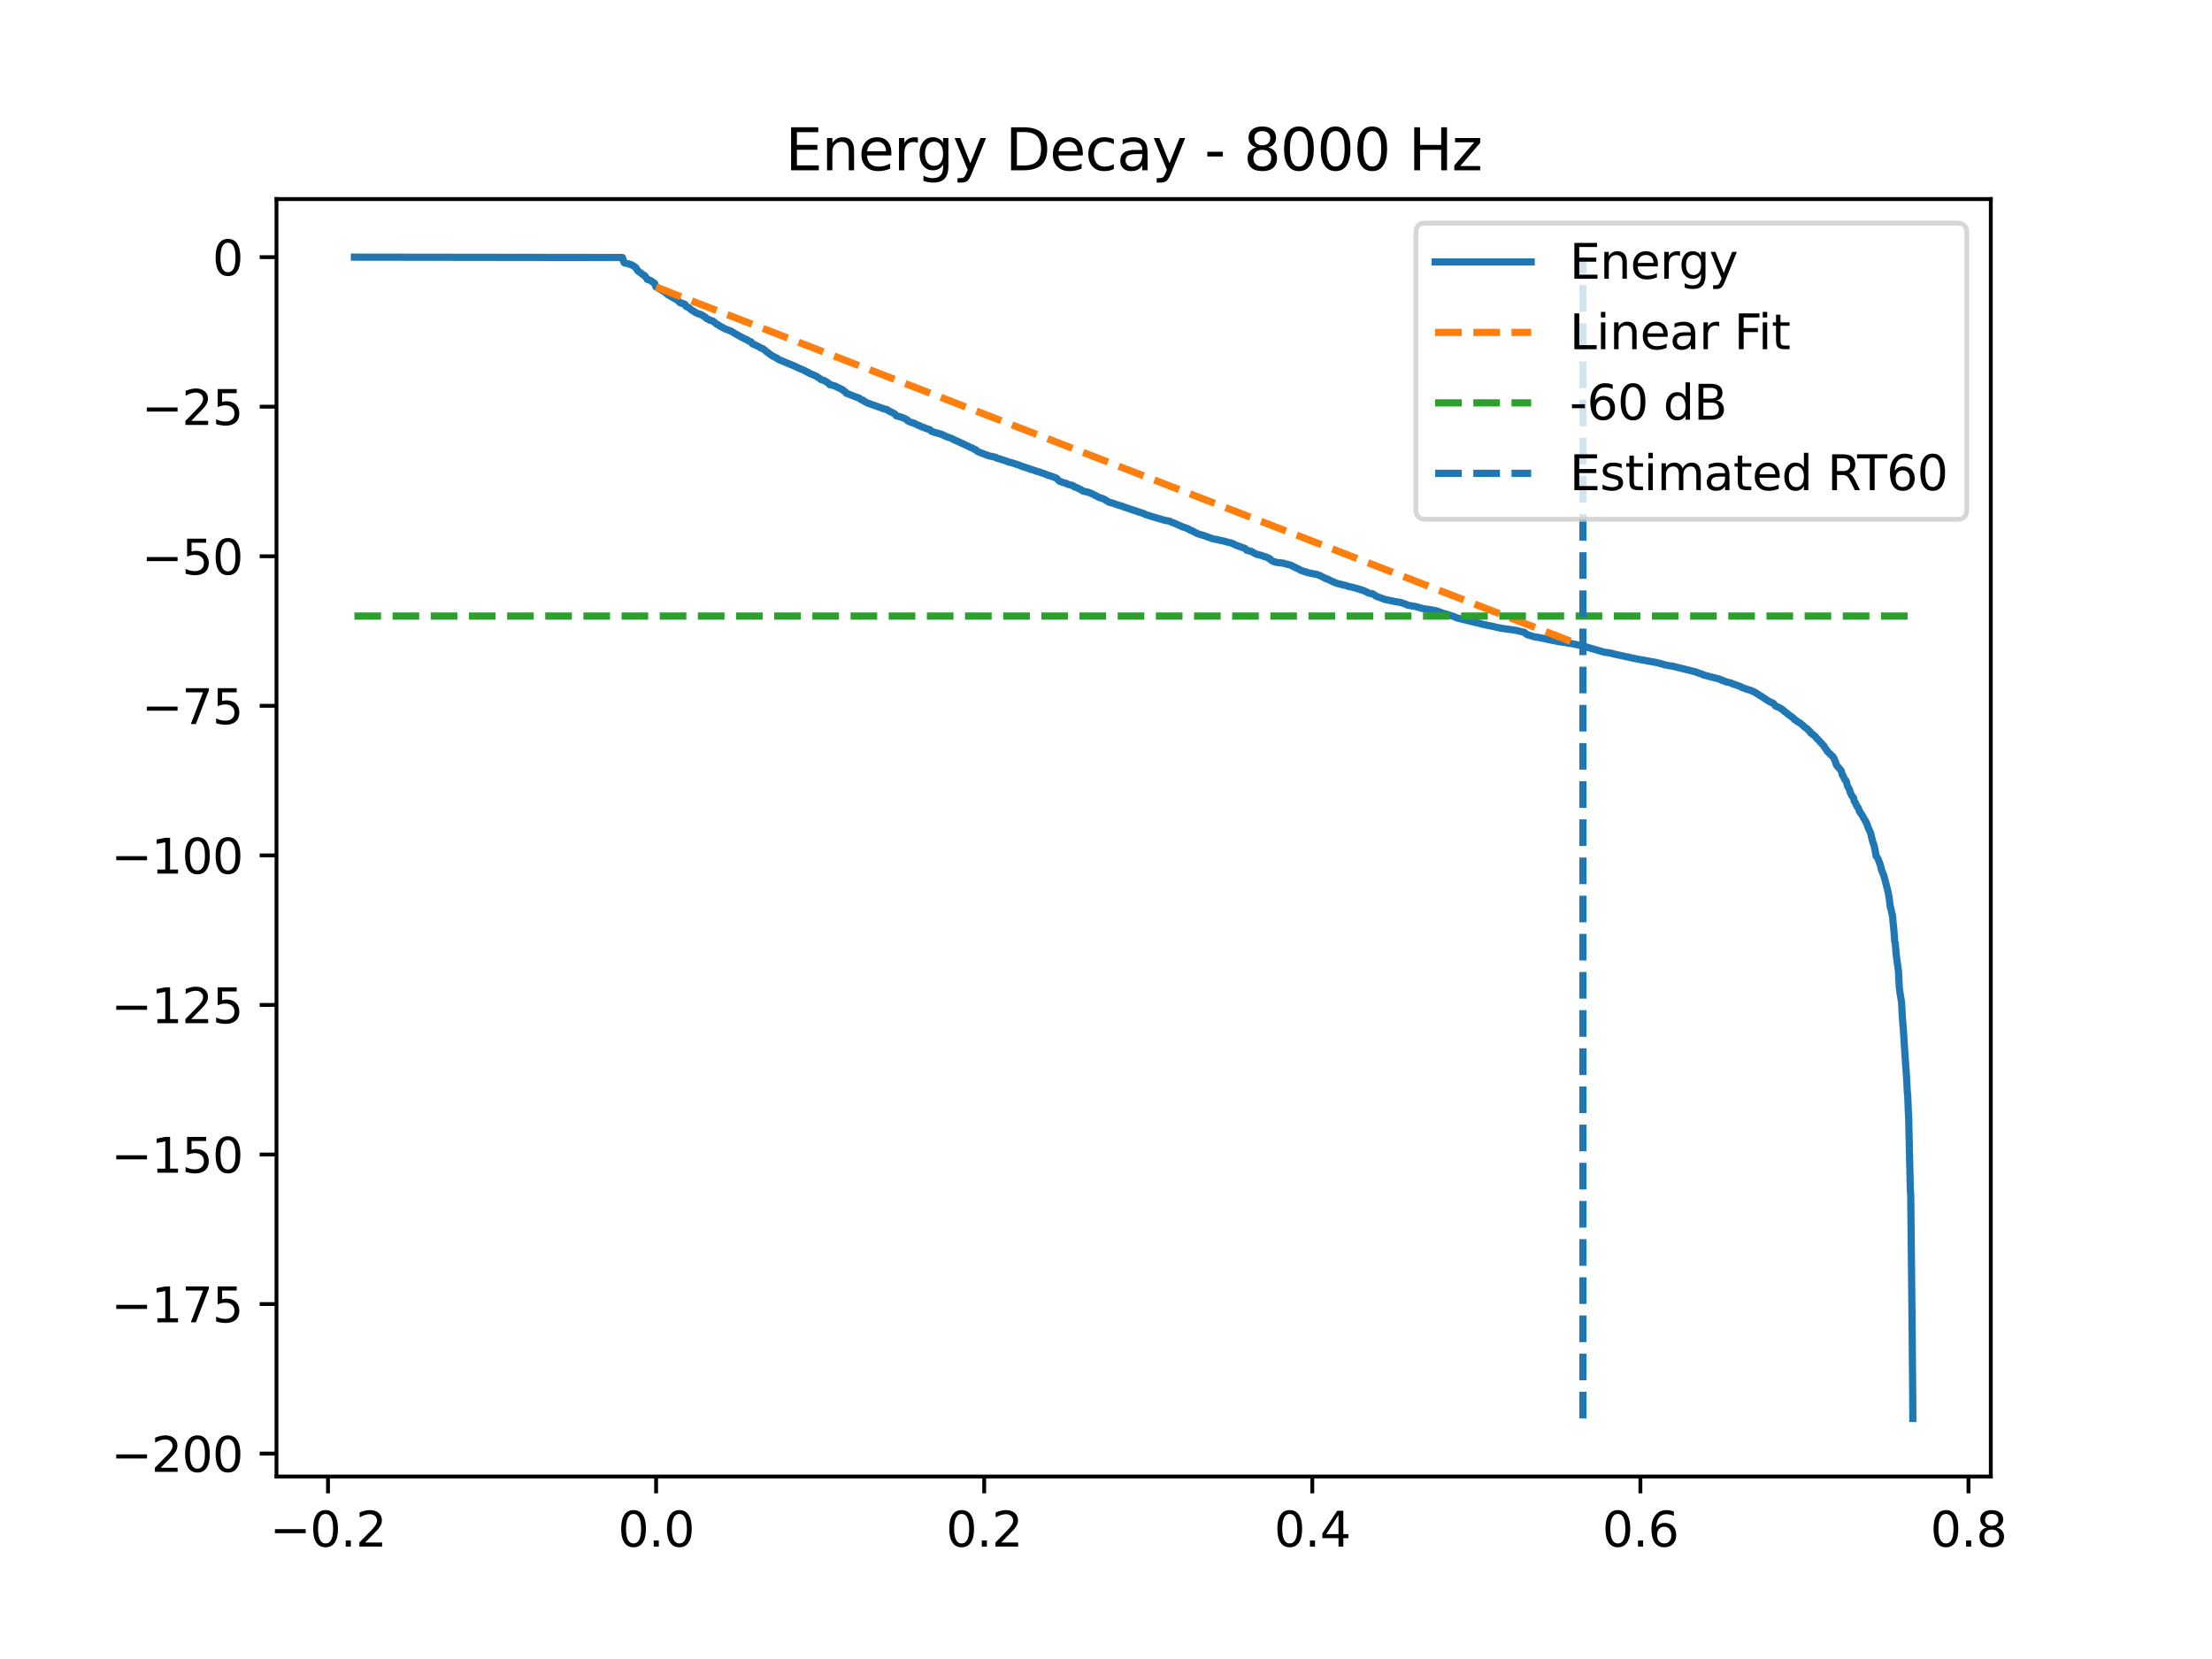 <?xml version="1.0" encoding="utf-8" standalone="no"?>
<!DOCTYPE svg PUBLIC "-//W3C//DTD SVG 1.1//EN"
  "http://www.w3.org/Graphics/SVG/1.1/DTD/svg11.dtd">
<svg xmlns:xlink="http://www.w3.org/1999/xlink" width="460.8pt" height="345.6pt" viewBox="0 0 460.8 345.6" xmlns="http://www.w3.org/2000/svg" version="1.1">
 <defs>
  <style type="text/css">*{stroke-linejoin: round; stroke-linecap: butt}</style>
 </defs>
 <g id="figure_1">
  <g id="patch_1">
   <path d="M 0 345.6 
L 460.8 345.6 
L 460.8 0 
L 0 0 
z
" style="fill: #ffffff"/>
  </g>
  <g id="axes_1">
   <g id="patch_2">
    <path d="M 57.6 307.584 
L 414.72 307.584 
L 414.72 41.472 
L 57.6 41.472 
z
" style="fill: #ffffff"/>
   </g>
   <g id="matplotlib.axis_1">
    <g id="xtick_1">
     <g id="line2d_1">
      <defs>
       <path id="ma498ba6e3e" d="M 0 0 
L 0 3.5 
" style="stroke: #000000; stroke-width: 0.8"/>
      </defs>
      <g>
       <use xlink:href="#ma498ba6e3e" x="68.329" y="307.584" style="stroke: #000000; stroke-width: 0.8"/>
      </g>
     </g>
     <g id="text_1">
      <!-- −0.2 -->
      <g transform="translate(56.188 322.182) scale(0.1 -0.1)">
       <defs>
        <path id="DejaVuSans-2212" d="M 678 2272 
L 4684 2272 
L 4684 1741 
L 678 1741 
L 678 2272 
z
" transform="scale(0.016)"/>
        <path id="DejaVuSans-30" d="M 2034 4250 
Q 1547 4250 1301 3770 
Q 1056 3291 1056 2328 
Q 1056 1369 1301 889 
Q 1547 409 2034 409 
Q 2525 409 2770 889 
Q 3016 1369 3016 2328 
Q 3016 3291 2770 3770 
Q 2525 4250 2034 4250 
z
M 2034 4750 
Q 2819 4750 3233 4129 
Q 3647 3509 3647 2328 
Q 3647 1150 3233 529 
Q 2819 -91 2034 -91 
Q 1250 -91 836 529 
Q 422 1150 422 2328 
Q 422 3509 836 4129 
Q 1250 4750 2034 4750 
z
" transform="scale(0.016)"/>
        <path id="DejaVuSans-2e" d="M 684 794 
L 1344 794 
L 1344 0 
L 684 0 
L 684 794 
z
" transform="scale(0.016)"/>
        <path id="DejaVuSans-32" d="M 1228 531 
L 3431 531 
L 3431 0 
L 469 0 
L 469 531 
Q 828 903 1448 1529 
Q 2069 2156 2228 2338 
Q 2531 2678 2651 2914 
Q 2772 3150 2772 3378 
Q 2772 3750 2511 3984 
Q 2250 4219 1831 4219 
Q 1534 4219 1204 4116 
Q 875 4013 500 3803 
L 500 4441 
Q 881 4594 1212 4672 
Q 1544 4750 1819 4750 
Q 2544 4750 2975 4387 
Q 3406 4025 3406 3419 
Q 3406 3131 3298 2873 
Q 3191 2616 2906 2266 
Q 2828 2175 2409 1742 
Q 1991 1309 1228 531 
z
" transform="scale(0.016)"/>
       </defs>
       <use xlink:href="#DejaVuSans-2212"/>
       <use xlink:href="#DejaVuSans-30" transform="translate(83.789 0)"/>
       <use xlink:href="#DejaVuSans-2e" transform="translate(147.412 0)"/>
       <use xlink:href="#DejaVuSans-32" transform="translate(179.199 0)"/>
      </g>
     </g>
    </g>
    <g id="xtick_2">
     <g id="line2d_2">
      <g>
       <use xlink:href="#ma498ba6e3e" x="136.678" y="307.584" style="stroke: #000000; stroke-width: 0.8"/>
      </g>
     </g>
     <g id="text_2">
      <!-- 0.0 -->
      <g transform="translate(128.726 322.182) scale(0.1 -0.1)">
       <use xlink:href="#DejaVuSans-30"/>
       <use xlink:href="#DejaVuSans-2e" transform="translate(63.623 0)"/>
       <use xlink:href="#DejaVuSans-30" transform="translate(95.41 0)"/>
      </g>
     </g>
    </g>
    <g id="xtick_3">
     <g id="line2d_3">
      <g>
       <use xlink:href="#ma498ba6e3e" x="205.026" y="307.584" style="stroke: #000000; stroke-width: 0.8"/>
      </g>
     </g>
     <g id="text_3">
      <!-- 0.2 -->
      <g transform="translate(197.074 322.182) scale(0.1 -0.1)">
       <use xlink:href="#DejaVuSans-30"/>
       <use xlink:href="#DejaVuSans-2e" transform="translate(63.623 0)"/>
       <use xlink:href="#DejaVuSans-32" transform="translate(95.41 0)"/>
      </g>
     </g>
    </g>
    <g id="xtick_4">
     <g id="line2d_4">
      <g>
       <use xlink:href="#ma498ba6e3e" x="273.374" y="307.584" style="stroke: #000000; stroke-width: 0.8"/>
      </g>
     </g>
     <g id="text_4">
      <!-- 0.4 -->
      <g transform="translate(265.423 322.182) scale(0.1 -0.1)">
       <defs>
        <path id="DejaVuSans-34" d="M 2419 4116 
L 825 1625 
L 2419 1625 
L 2419 4116 
z
M 2253 4666 
L 3047 4666 
L 3047 1625 
L 3713 1625 
L 3713 1100 
L 3047 1100 
L 3047 0 
L 2419 0 
L 2419 1100 
L 313 1100 
L 313 1709 
L 2253 4666 
z
" transform="scale(0.016)"/>
       </defs>
       <use xlink:href="#DejaVuSans-30"/>
       <use xlink:href="#DejaVuSans-2e" transform="translate(63.623 0)"/>
       <use xlink:href="#DejaVuSans-34" transform="translate(95.41 0)"/>
      </g>
     </g>
    </g>
    <g id="xtick_5">
     <g id="line2d_5">
      <g>
       <use xlink:href="#ma498ba6e3e" x="341.723" y="307.584" style="stroke: #000000; stroke-width: 0.8"/>
      </g>
     </g>
     <g id="text_5">
      <!-- 0.6 -->
      <g transform="translate(333.771 322.182) scale(0.1 -0.1)">
       <defs>
        <path id="DejaVuSans-36" d="M 2113 2584 
Q 1688 2584 1439 2293 
Q 1191 2003 1191 1497 
Q 1191 994 1439 701 
Q 1688 409 2113 409 
Q 2538 409 2786 701 
Q 3034 994 3034 1497 
Q 3034 2003 2786 2293 
Q 2538 2584 2113 2584 
z
M 3366 4563 
L 3366 3988 
Q 3128 4100 2886 4159 
Q 2644 4219 2406 4219 
Q 1781 4219 1451 3797 
Q 1122 3375 1075 2522 
Q 1259 2794 1537 2939 
Q 1816 3084 2150 3084 
Q 2853 3084 3261 2657 
Q 3669 2231 3669 1497 
Q 3669 778 3244 343 
Q 2819 -91 2113 -91 
Q 1303 -91 875 529 
Q 447 1150 447 2328 
Q 447 3434 972 4092 
Q 1497 4750 2381 4750 
Q 2619 4750 2861 4703 
Q 3103 4656 3366 4563 
z
" transform="scale(0.016)"/>
       </defs>
       <use xlink:href="#DejaVuSans-30"/>
       <use xlink:href="#DejaVuSans-2e" transform="translate(63.623 0)"/>
       <use xlink:href="#DejaVuSans-36" transform="translate(95.41 0)"/>
      </g>
     </g>
    </g>
    <g id="xtick_6">
     <g id="line2d_6">
      <g>
       <use xlink:href="#ma498ba6e3e" x="410.071" y="307.584" style="stroke: #000000; stroke-width: 0.8"/>
      </g>
     </g>
     <g id="text_6">
      <!-- 0.8 -->
      <g transform="translate(402.119 322.182) scale(0.1 -0.1)">
       <defs>
        <path id="DejaVuSans-38" d="M 2034 2216 
Q 1584 2216 1326 1975 
Q 1069 1734 1069 1313 
Q 1069 891 1326 650 
Q 1584 409 2034 409 
Q 2484 409 2743 651 
Q 3003 894 3003 1313 
Q 3003 1734 2745 1975 
Q 2488 2216 2034 2216 
z
M 1403 2484 
Q 997 2584 770 2862 
Q 544 3141 544 3541 
Q 544 4100 942 4425 
Q 1341 4750 2034 4750 
Q 2731 4750 3128 4425 
Q 3525 4100 3525 3541 
Q 3525 3141 3298 2862 
Q 3072 2584 2669 2484 
Q 3125 2378 3379 2068 
Q 3634 1759 3634 1313 
Q 3634 634 3220 271 
Q 2806 -91 2034 -91 
Q 1263 -91 848 271 
Q 434 634 434 1313 
Q 434 1759 690 2068 
Q 947 2378 1403 2484 
z
M 1172 3481 
Q 1172 3119 1398 2916 
Q 1625 2713 2034 2713 
Q 2441 2713 2670 2916 
Q 2900 3119 2900 3481 
Q 2900 3844 2670 4047 
Q 2441 4250 2034 4250 
Q 1625 4250 1398 4047 
Q 1172 3844 1172 3481 
z
" transform="scale(0.016)"/>
       </defs>
       <use xlink:href="#DejaVuSans-30"/>
       <use xlink:href="#DejaVuSans-2e" transform="translate(63.623 0)"/>
       <use xlink:href="#DejaVuSans-38" transform="translate(95.41 0)"/>
      </g>
     </g>
    </g>
   </g>
   <g id="matplotlib.axis_2">
    <g id="ytick_1">
     <g id="line2d_7">
      <defs>
       <path id="m9ab694fd3d" d="M 0 0 
L -3.5 0 
" style="stroke: #000000; stroke-width: 0.8"/>
      </defs>
      <g>
       <use xlink:href="#m9ab694fd3d" x="57.6" y="302.814" style="stroke: #000000; stroke-width: 0.8"/>
      </g>
     </g>
     <g id="text_7">
      <!-- −200 -->
      <g transform="translate(23.133 306.613) scale(0.1 -0.1)">
       <use xlink:href="#DejaVuSans-2212"/>
       <use xlink:href="#DejaVuSans-32" transform="translate(83.789 0)"/>
       <use xlink:href="#DejaVuSans-30" transform="translate(147.412 0)"/>
       <use xlink:href="#DejaVuSans-30" transform="translate(211.035 0)"/>
      </g>
     </g>
    </g>
    <g id="ytick_2">
     <g id="line2d_8">
      <g>
       <use xlink:href="#m9ab694fd3d" x="57.6" y="271.658" style="stroke: #000000; stroke-width: 0.8"/>
      </g>
     </g>
     <g id="text_8">
      <!-- −175 -->
      <g transform="translate(23.133 275.457) scale(0.1 -0.1)">
       <defs>
        <path id="DejaVuSans-31" d="M 794 531 
L 1825 531 
L 1825 4091 
L 703 3866 
L 703 4441 
L 1819 4666 
L 2450 4666 
L 2450 531 
L 3481 531 
L 3481 0 
L 794 0 
L 794 531 
z
" transform="scale(0.016)"/>
        <path id="DejaVuSans-37" d="M 525 4666 
L 3525 4666 
L 3525 4397 
L 1831 0 
L 1172 0 
L 2766 4134 
L 525 4134 
L 525 4666 
z
" transform="scale(0.016)"/>
        <path id="DejaVuSans-35" d="M 691 4666 
L 3169 4666 
L 3169 4134 
L 1269 4134 
L 1269 2991 
Q 1406 3038 1543 3061 
Q 1681 3084 1819 3084 
Q 2600 3084 3056 2656 
Q 3513 2228 3513 1497 
Q 3513 744 3044 326 
Q 2575 -91 1722 -91 
Q 1428 -91 1123 -41 
Q 819 9 494 109 
L 494 744 
Q 775 591 1075 516 
Q 1375 441 1709 441 
Q 2250 441 2565 725 
Q 2881 1009 2881 1497 
Q 2881 1984 2565 2268 
Q 2250 2553 1709 2553 
Q 1456 2553 1204 2497 
Q 953 2441 691 2322 
L 691 4666 
z
" transform="scale(0.016)"/>
       </defs>
       <use xlink:href="#DejaVuSans-2212"/>
       <use xlink:href="#DejaVuSans-31" transform="translate(83.789 0)"/>
       <use xlink:href="#DejaVuSans-37" transform="translate(147.412 0)"/>
       <use xlink:href="#DejaVuSans-35" transform="translate(211.035 0)"/>
      </g>
     </g>
    </g>
    <g id="ytick_3">
     <g id="line2d_9">
      <g>
       <use xlink:href="#m9ab694fd3d" x="57.6" y="240.502" style="stroke: #000000; stroke-width: 0.8"/>
      </g>
     </g>
     <g id="text_9">
      <!-- −150 -->
      <g transform="translate(23.133 244.301) scale(0.1 -0.1)">
       <use xlink:href="#DejaVuSans-2212"/>
       <use xlink:href="#DejaVuSans-31" transform="translate(83.789 0)"/>
       <use xlink:href="#DejaVuSans-35" transform="translate(147.412 0)"/>
       <use xlink:href="#DejaVuSans-30" transform="translate(211.035 0)"/>
      </g>
     </g>
    </g>
    <g id="ytick_4">
     <g id="line2d_10">
      <g>
       <use xlink:href="#m9ab694fd3d" x="57.6" y="209.346" style="stroke: #000000; stroke-width: 0.8"/>
      </g>
     </g>
     <g id="text_10">
      <!-- −125 -->
      <g transform="translate(23.133 213.146) scale(0.1 -0.1)">
       <use xlink:href="#DejaVuSans-2212"/>
       <use xlink:href="#DejaVuSans-31" transform="translate(83.789 0)"/>
       <use xlink:href="#DejaVuSans-32" transform="translate(147.412 0)"/>
       <use xlink:href="#DejaVuSans-35" transform="translate(211.035 0)"/>
      </g>
     </g>
    </g>
    <g id="ytick_5">
     <g id="line2d_11">
      <g>
       <use xlink:href="#m9ab694fd3d" x="57.6" y="178.191" style="stroke: #000000; stroke-width: 0.8"/>
      </g>
     </g>
     <g id="text_11">
      <!-- −100 -->
      <g transform="translate(23.133 181.99) scale(0.1 -0.1)">
       <use xlink:href="#DejaVuSans-2212"/>
       <use xlink:href="#DejaVuSans-31" transform="translate(83.789 0)"/>
       <use xlink:href="#DejaVuSans-30" transform="translate(147.412 0)"/>
       <use xlink:href="#DejaVuSans-30" transform="translate(211.035 0)"/>
      </g>
     </g>
    </g>
    <g id="ytick_6">
     <g id="line2d_12">
      <g>
       <use xlink:href="#m9ab694fd3d" x="57.6" y="147.035" style="stroke: #000000; stroke-width: 0.8"/>
      </g>
     </g>
     <g id="text_12">
      <!-- −75 -->
      <g transform="translate(29.495 150.834) scale(0.1 -0.1)">
       <use xlink:href="#DejaVuSans-2212"/>
       <use xlink:href="#DejaVuSans-37" transform="translate(83.789 0)"/>
       <use xlink:href="#DejaVuSans-35" transform="translate(147.412 0)"/>
      </g>
     </g>
    </g>
    <g id="ytick_7">
     <g id="line2d_13">
      <g>
       <use xlink:href="#m9ab694fd3d" x="57.6" y="115.879" style="stroke: #000000; stroke-width: 0.8"/>
      </g>
     </g>
     <g id="text_13">
      <!-- −50 -->
      <g transform="translate(29.495 119.679) scale(0.1 -0.1)">
       <use xlink:href="#DejaVuSans-2212"/>
       <use xlink:href="#DejaVuSans-35" transform="translate(83.789 0)"/>
       <use xlink:href="#DejaVuSans-30" transform="translate(147.412 0)"/>
      </g>
     </g>
    </g>
    <g id="ytick_8">
     <g id="line2d_14">
      <g>
       <use xlink:href="#m9ab694fd3d" x="57.6" y="84.724" style="stroke: #000000; stroke-width: 0.8"/>
      </g>
     </g>
     <g id="text_14">
      <!-- −25 -->
      <g transform="translate(29.495 88.523) scale(0.1 -0.1)">
       <use xlink:href="#DejaVuSans-2212"/>
       <use xlink:href="#DejaVuSans-32" transform="translate(83.789 0)"/>
       <use xlink:href="#DejaVuSans-35" transform="translate(147.412 0)"/>
      </g>
     </g>
    </g>
    <g id="ytick_9">
     <g id="line2d_15">
      <g>
       <use xlink:href="#m9ab694fd3d" x="57.6" y="53.568" style="stroke: #000000; stroke-width: 0.8"/>
      </g>
     </g>
     <g id="text_15">
      <!-- 0 -->
      <g transform="translate(44.237 57.367) scale(0.1 -0.1)">
       <use xlink:href="#DejaVuSans-30"/>
      </g>
     </g>
    </g>
   </g>
   <g id="line2d_16">
    <path d="M 73.833 53.568 
L 129.665 53.64 
L 129.914 54.472 
L 129.942 54.58 
L 130.092 54.774 
L 130.775 54.918 
L 131.281 55.08 
L 131.623 55.19 
L 132.249 55.596 
L 132.434 55.728 
L 132.605 56.032 
L 132.698 56.149 
L 132.883 56.442 
L 133.922 57.193 
L 134.072 57.306 
L 134.293 57.417 
L 134.399 57.575 
L 134.563 57.789 
L 134.663 57.893 
L 134.855 58.212 
L 135.247 58.324 
L 135.56 58.455 
L 135.724 58.594 
L 136.379 59.034 
L 136.407 59.116 
L 136.642 59.772 
L 137.133 59.997 
L 137.297 60.122 
L 137.56 60.279 
L 137.689 60.342 
L 137.881 60.453 
L 138.094 60.618 
L 138.329 60.715 
L 138.486 60.81 
L 138.735 61.081 
L 139.056 61.281 
L 139.234 61.486 
L 139.426 61.555 
L 141.184 62.588 
L 141.334 62.741 
L 141.462 62.85 
L 141.74 63.104 
L 142.338 63.258 
L 142.687 63.39 
L 142.836 63.732 
L 143.149 63.948 
L 143.399 64.031 
L 143.527 64.133 
L 143.662 64.243 
L 143.84 64.368 
L 144.075 64.589 
L 144.666 64.929 
L 144.822 65.063 
L 145.456 65.362 
L 145.947 65.495 
L 146.253 65.63 
L 146.382 65.746 
L 146.887 66.015 
L 147.022 66.228 
L 147.286 66.412 
L 147.613 66.529 
L 147.756 66.607 
L 147.877 66.722 
L 148.489 66.869 
L 149.301 67.525 
L 149.628 67.687 
L 150.013 67.982 
L 150.397 68.132 
L 150.625 68.294 
L 150.86 68.413 
L 151.123 68.545 
L 152.369 69.01 
L 152.718 69.25 
L 153.188 69.52 
L 153.337 69.603 
L 154.348 70.172 
L 154.804 70.404 
L 155.26 70.647 
L 155.673 70.796 
L 155.822 70.936 
L 156 71.052 
L 156.456 71.216 
L 156.748 71.612 
L 156.997 71.739 
L 157.203 71.806 
L 157.809 72.091 
L 158.022 72.196 
L 158.521 72.509 
L 158.905 72.627 
L 159.24 72.864 
L 159.332 72.974 
L 159.539 73.134 
L 159.738 73.319 
L 159.952 73.429 
L 160.528 73.898 
L 160.692 74.01 
L 161.091 74.221 
L 161.262 74.328 
L 161.425 74.414 
L 161.853 74.596 
L 161.945 74.704 
L 162.08 74.837 
L 164.807 75.976 
L 164.95 76.029 
L 165.277 76.154 
L 165.953 76.484 
L 166.217 76.596 
L 166.416 76.72 
L 166.986 76.926 
L 167.263 77.043 
L 168.31 77.58 
L 168.509 77.709 
L 170.126 78.399 
L 170.503 78.697 
L 170.752 78.807 
L 170.923 78.987 
L 171.108 79.099 
L 171.77 79.299 
L 172.525 79.796 
L 172.696 79.897 
L 172.852 80.143 
L 173.408 80.257 
L 173.814 80.37 
L 174.013 80.448 
L 175.601 81.229 
L 175.75 81.418 
L 176.006 81.576 
L 176.149 81.701 
L 176.298 81.912 
L 178.448 82.748 
L 178.612 82.794 
L 179.011 82.957 
L 179.388 83.256 
L 179.808 83.369 
L 179.972 83.548 
L 180.2 83.662 
L 180.527 83.859 
L 180.776 83.989 
L 180.919 84.02 
L 184.215 85.198 
L 184.806 85.323 
L 185.006 85.51 
L 186.415 86.225 
L 186.743 86.649 
L 187.455 86.798 
L 187.697 86.9 
L 188.06 87.013 
L 188.943 87.415 
L 189.099 87.667 
L 189.747 87.971 
L 189.982 88.042 
L 190.416 88.15 
L 190.701 88.323 
L 191.783 88.801 
L 192.018 88.918 
L 192.225 88.98 
L 192.602 89.122 
L 192.837 89.221 
L 193.713 89.512 
L 193.926 89.75 
L 194.062 89.867 
L 194.638 90.048 
L 194.838 90.106 
L 196.069 90.456 
L 196.404 90.586 
L 196.625 90.711 
L 196.767 90.762 
L 196.967 90.878 
L 198.291 91.358 
L 198.561 91.495 
L 198.675 91.606 
L 198.81 91.656 
L 199.131 91.768 
L 201.694 92.956 
L 202.029 93.13 
L 202.242 93.236 
L 202.555 93.342 
L 202.975 93.6 
L 203.296 93.706 
L 203.467 93.921 
L 203.645 94.024 
L 203.83 94.134 
L 205.524 94.779 
L 205.724 94.845 
L 205.98 94.957 
L 207.397 95.251 
L 207.617 95.44 
L 208.123 95.551 
L 209.803 96.117 
L 210.017 96.231 
L 210.159 96.262 
L 210.75 96.388 
L 212.309 96.904 
L 212.466 96.986 
L 212.744 97.092 
L 212.95 97.162 
L 213.27 97.273 
L 213.997 97.504 
L 214.431 97.647 
L 214.595 97.741 
L 215.1 97.861 
L 215.947 98.184 
L 216.232 98.22 
L 216.866 98.451 
L 217.912 98.814 
L 218.062 98.928 
L 218.347 98.999 
L 218.76 99.107 
L 218.945 99.197 
L 220.02 99.573 
L 220.205 99.72 
L 220.518 100.085 
L 220.718 100.238 
L 221.123 100.393 
L 221.415 100.507 
L 221.956 100.637 
L 222.134 100.689 
L 222.419 100.874 
L 222.562 100.922 
L 223.459 101.132 
L 223.701 101.383 
L 224.092 101.499 
L 224.327 101.584 
L 225.409 102.134 
L 225.63 102.323 
L 226.549 102.494 
L 227.033 102.685 
L 227.403 102.808 
L 228.983 103.64 
L 229.539 103.798 
L 229.724 103.876 
L 229.994 103.986 
L 231.062 104.624 
L 231.433 104.729 
L 231.611 104.757 
L 232.173 104.941 
L 232.33 105.014 
L 232.999 105.228 
L 233.512 105.388 
L 233.739 105.442 
L 234.003 105.555 
L 234.238 105.649 
L 234.943 105.872 
L 236.139 106.295 
L 236.516 106.407 
L 236.701 106.442 
L 236.929 106.552 
L 237.1 106.621 
L 237.983 106.883 
L 238.46 107.067 
L 238.631 107.2 
L 239.214 107.353 
L 239.435 107.436 
L 239.955 107.609 
L 241.158 107.949 
L 242.724 108.417 
L 242.909 108.441 
L 243.6 108.551 
L 243.977 108.76 
L 244.44 108.915 
L 244.753 109.047 
L 246.234 109.706 
L 246.455 109.789 
L 246.825 109.896 
L 247.231 110.06 
L 247.63 110.197 
L 247.907 110.446 
L 248.384 110.581 
L 248.655 110.749 
L 249.531 111.188 
L 249.88 111.303 
L 250.328 111.44 
L 250.748 111.555 
L 252.635 112.228 
L 253.418 112.386 
L 255.155 112.768 
L 255.532 112.896 
L 256.024 113.001 
L 256.714 113.196 
L 256.964 113.33 
L 257.291 113.472 
L 257.505 113.621 
L 257.725 113.664 
L 259.37 114.254 
L 259.591 114.501 
L 259.676 114.609 
L 259.883 114.668 
L 260.523 114.804 
L 261.193 115.158 
L 261.435 115.303 
L 261.719 115.437 
L 261.947 115.515 
L 262.602 115.66 
L 262.794 115.708 
L 263.015 115.812 
L 263.222 115.878 
L 263.969 116.114 
L 264.14 116.22 
L 264.297 116.327 
L 264.468 116.356 
L 264.61 116.457 
L 264.795 116.708 
L 265.03 116.84 
L 265.315 116.961 
L 265.877 117.152 
L 267.493 117.341 
L 267.657 117.431 
L 268.561 117.649 
L 268.96 117.761 
L 269.117 117.858 
L 270.192 118.395 
L 270.469 118.501 
L 270.704 118.624 
L 270.875 118.779 
L 271.851 119.104 
L 272.078 119.131 
L 272.228 119.25 
L 273.559 119.533 
L 274.328 119.649 
L 274.535 119.764 
L 274.941 119.874 
L 276.236 120.557 
L 276.692 120.667 
L 276.955 120.844 
L 278.379 121.49 
L 278.771 121.599 
L 279.162 121.671 
L 279.533 121.789 
L 279.753 121.824 
L 280.522 122.024 
L 280.985 122.202 
L 281.654 122.316 
L 282.537 122.553 
L 282.722 122.614 
L 283.171 122.728 
L 283.377 122.818 
L 283.555 122.851 
L 283.733 122.965 
L 283.954 122.993 
L 284.296 123.137 
L 284.481 123.224 
L 284.744 123.337 
L 285.001 123.511 
L 285.421 123.622 
L 285.898 123.68 
L 286.14 123.825 
L 286.474 124.035 
L 286.581 124.146 
L 286.78 124.241 
L 288.632 124.91 
L 288.831 124.957 
L 289.45 125.068 
L 290.262 125.229 
L 290.511 125.307 
L 291.7 125.485 
L 292.127 125.621 
L 292.982 125.905 
L 293.131 126.03 
L 293.701 126.155 
L 293.986 126.194 
L 294.932 126.365 
L 295.637 126.561 
L 296.022 126.67 
L 296.349 126.774 
L 297.104 126.883 
L 297.332 126.904 
L 298.578 127.114 
L 298.806 127.16 
L 299.525 127.325 
L 299.703 127.428 
L 300.657 127.768 
L 301.226 127.92 
L 301.639 128.041 
L 302.13 128.204 
L 302.8 128.409 
L 303.255 128.612 
L 303.433 128.704 
L 307.05 129.592 
L 307.335 129.66 
L 308.538 129.954 
L 308.766 130.034 
L 311.051 130.505 
L 311.777 130.681 
L 312.504 130.824 
L 312.667 130.869 
L 315.957 131.331 
L 316.156 131.406 
L 316.654 131.516 
L 317.06 131.617 
L 317.551 131.729 
L 318.007 132.109 
L 318.221 132.243 
L 318.662 132.357 
L 319.68 132.672 
L 320.556 132.789 
L 321.147 132.92 
L 323.325 133.391 
L 323.546 133.427 
L 324.764 133.67 
L 324.956 133.715 
L 325.881 133.829 
L 327.804 134.151 
L 328.751 134.363 
L 329.05 134.391 
L 329.562 134.498 
L 329.769 134.576 
L 334.14 135.848 
L 335.208 136.001 
L 335.849 136.135 
L 336.312 136.27 
L 340.847 137.252 
L 345.161 138.035 
L 345.368 138.098 
L 345.795 138.205 
L 345.98 138.246 
L 346.336 138.365 
L 346.592 138.407 
L 346.884 138.521 
L 347.247 138.575 
L 347.781 138.684 
L 348.479 138.766 
L 348.814 138.876 
L 349.077 138.936 
L 350.28 139.233 
L 353.377 139.998 
L 353.527 140.1 
L 354.581 140.448 
L 354.73 140.55 
L 354.894 140.618 
L 358.105 141.432 
L 358.254 141.502 
L 358.532 141.605 
L 358.681 141.735 
L 359.194 141.845 
L 359.379 141.983 
L 359.899 142.114 
L 360.091 142.154 
L 360.582 142.265 
L 360.867 142.425 
L 361.515 142.657 
L 361.878 142.768 
L 362.206 142.9 
L 362.405 142.957 
L 362.718 143.113 
L 362.903 143.218 
L 364.028 143.628 
L 364.213 143.672 
L 364.762 143.84 
L 364.897 143.921 
L 365.189 144.022 
L 365.338 144.105 
L 365.573 144.225 
L 367.346 145.331 
L 367.474 145.436 
L 368.599 146.15 
L 368.806 146.257 
L 369.169 146.375 
L 369.318 146.479 
L 369.461 146.567 
L 369.674 146.816 
L 369.824 147.046 
L 370.037 147.16 
L 370.571 147.355 
L 371.034 147.629 
L 371.347 147.854 
L 371.475 147.947 
L 371.76 148.231 
L 372.301 148.6 
L 372.472 148.791 
L 372.7 148.936 
L 373.177 149.298 
L 373.44 149.439 
L 373.839 149.906 
L 374.103 150.019 
L 374.444 150.313 
L 375.021 150.651 
L 375.519 151.063 
L 375.683 151.185 
L 375.897 151.417 
L 376.602 151.925 
L 376.815 152.238 
L 377.05 152.366 
L 377.228 152.708 
L 377.442 152.84 
L 377.791 153.14 
L 377.933 153.222 
L 378.068 153.326 
L 378.424 153.762 
L 378.538 153.918 
L 378.716 154.044 
L 379.991 155.445 
L 380.133 155.719 
L 380.738 156.589 
L 380.873 156.69 
L 380.98 156.804 
L 381.13 156.953 
L 381.258 157.064 
L 381.336 157.188 
L 381.507 157.349 
L 381.806 157.582 
L 381.97 157.858 
L 382.055 157.974 
L 382.454 158.965 
L 382.489 159.147 
L 382.618 159.446 
L 383.529 160.51 
L 383.65 160.862 
L 383.792 161.438 
L 383.899 161.53 
L 384.212 162.19 
L 384.248 162.318 
L 384.369 162.441 
L 384.519 162.584 
L 384.668 162.916 
L 384.832 163.647 
L 384.939 163.869 
L 385.095 164.13 
L 385.202 164.304 
L 385.444 165.075 
L 385.814 165.834 
L 386.12 166.189 
L 386.263 166.863 
L 386.455 167.136 
L 386.882 168.063 
L 387.018 168.171 
L 387.089 168.265 
L 387.438 169.192 
L 387.594 169.303 
L 388.093 170.135 
L 388.157 170.252 
L 388.285 170.537 
L 388.392 170.641 
L 388.541 170.943 
L 388.655 171.065 
L 388.826 171.541 
L 388.94 171.654 
L 389.132 172.332 
L 389.182 172.435 
L 389.609 173.367 
L 389.666 173.466 
L 390.015 174.94 
L 390.243 175.728 
L 390.385 176.06 
L 390.421 176.151 
L 390.834 178.34 
L 391.14 178.724 
L 391.282 179.066 
L 391.595 179.875 
L 391.745 180.359 
L 391.781 180.448 
L 391.93 181.14 
L 392.272 182.001 
L 392.379 182.203 
L 392.813 183.802 
L 393.347 185.93 
L 393.489 186.787 
L 393.532 186.874 
L 393.781 188.992 
L 393.909 189.224 
L 394.08 190.158 
L 394.109 190.219 
L 394.251 190.844 
L 394.358 192.091 
L 394.5 193.465 
L 394.507 193.475 
L 394.7 196.064 
L 394.821 196.536 
L 395.013 198.906 
L 395.098 199.436 
L 395.255 200.696 
L 395.483 202.269 
L 395.639 205.302 
L 395.654 205.688 
L 395.81 206.821 
L 396.138 208.892 
L 396.28 211.712 
L 396.522 214.783 
L 396.942 221.233 
L 397.142 223.982 
L 397.149 223.989 
L 397.341 227.701 
L 397.369 227.799 
L 397.405 228.084 
L 397.576 232.436 
L 397.612 232.82 
L 397.839 242.882 
L 397.968 248.164 
L 398.039 248.798 
L 398.345 277.911 
L 398.473 293.238 
L 398.48 295.488 
L 398.48 295.488 
" clip-path="url(#p3647d7dae9)" style="fill: none; stroke: #1f77b4; stroke-width: 1.5; stroke-linecap: square"/>
   </g>
   <g id="line2d_17">
    <path d="M 136.678 59.8 
L 329.754 134.573 
" clip-path="url(#p3647d7dae9)" style="fill: none; stroke-dasharray: 5.55,2.4; stroke-dashoffset: 0; stroke: #ff7f0e; stroke-width: 1.5"/>
   </g>
   <g id="line2d_18">
    <path d="M 73.833 128.342 
L 398.487 128.342 
L 398.487 128.342 
" clip-path="url(#p3647d7dae9)" style="fill: none; stroke-dasharray: 5.55,2.4; stroke-dashoffset: 0; stroke: #2ca02c; stroke-width: 1.5"/>
   </g>
   <g id="LineCollection_1">
    <path d="M 329.754 295.488 
L 329.754 53.568 
" clip-path="url(#p3647d7dae9)" style="fill: none; stroke-dasharray: 5.55,2.4; stroke-dashoffset: 0; stroke: #1f77b4; stroke-width: 1.5"/>
   </g>
   <g id="patch_3">
    <path d="M 57.6 307.584 
L 57.6 41.472 
" style="fill: none; stroke: #000000; stroke-width: 0.8; stroke-linejoin: miter; stroke-linecap: square"/>
   </g>
   <g id="patch_4">
    <path d="M 414.72 307.584 
L 414.72 41.472 
" style="fill: none; stroke: #000000; stroke-width: 0.8; stroke-linejoin: miter; stroke-linecap: square"/>
   </g>
   <g id="patch_5">
    <path d="M 57.6 307.584 
L 414.72 307.584 
" style="fill: none; stroke: #000000; stroke-width: 0.8; stroke-linejoin: miter; stroke-linecap: square"/>
   </g>
   <g id="patch_6">
    <path d="M 57.6 41.472 
L 414.72 41.472 
" style="fill: none; stroke: #000000; stroke-width: 0.8; stroke-linejoin: miter; stroke-linecap: square"/>
   </g>
   <g id="text_16">
    <!-- Energy Decay - 8000 Hz -->
    <g transform="translate(163.59 35.472) scale(0.12 -0.12)">
     <defs>
      <path id="DejaVuSans-45" d="M 628 4666 
L 3578 4666 
L 3578 4134 
L 1259 4134 
L 1259 2753 
L 3481 2753 
L 3481 2222 
L 1259 2222 
L 1259 531 
L 3634 531 
L 3634 0 
L 628 0 
L 628 4666 
z
" transform="scale(0.016)"/>
      <path id="DejaVuSans-6e" d="M 3513 2113 
L 3513 0 
L 2938 0 
L 2938 2094 
Q 2938 2591 2744 2837 
Q 2550 3084 2163 3084 
Q 1697 3084 1428 2787 
Q 1159 2491 1159 1978 
L 1159 0 
L 581 0 
L 581 3500 
L 1159 3500 
L 1159 2956 
Q 1366 3272 1645 3428 
Q 1925 3584 2291 3584 
Q 2894 3584 3203 3211 
Q 3513 2838 3513 2113 
z
" transform="scale(0.016)"/>
      <path id="DejaVuSans-65" d="M 3597 1894 
L 3597 1613 
L 953 1613 
Q 991 1019 1311 708 
Q 1631 397 2203 397 
Q 2534 397 2845 478 
Q 3156 559 3463 722 
L 3463 178 
Q 3153 47 2828 -22 
Q 2503 -91 2169 -91 
Q 1331 -91 842 396 
Q 353 884 353 1716 
Q 353 2575 817 3079 
Q 1281 3584 2069 3584 
Q 2775 3584 3186 3129 
Q 3597 2675 3597 1894 
z
M 3022 2063 
Q 3016 2534 2758 2815 
Q 2500 3097 2075 3097 
Q 1594 3097 1305 2825 
Q 1016 2553 972 2059 
L 3022 2063 
z
" transform="scale(0.016)"/>
      <path id="DejaVuSans-72" d="M 2631 2963 
Q 2534 3019 2420 3045 
Q 2306 3072 2169 3072 
Q 1681 3072 1420 2755 
Q 1159 2438 1159 1844 
L 1159 0 
L 581 0 
L 581 3500 
L 1159 3500 
L 1159 2956 
Q 1341 3275 1631 3429 
Q 1922 3584 2338 3584 
Q 2397 3584 2469 3576 
Q 2541 3569 2628 3553 
L 2631 2963 
z
" transform="scale(0.016)"/>
      <path id="DejaVuSans-67" d="M 2906 1791 
Q 2906 2416 2648 2759 
Q 2391 3103 1925 3103 
Q 1463 3103 1205 2759 
Q 947 2416 947 1791 
Q 947 1169 1205 825 
Q 1463 481 1925 481 
Q 2391 481 2648 825 
Q 2906 1169 2906 1791 
z
M 3481 434 
Q 3481 -459 3084 -895 
Q 2688 -1331 1869 -1331 
Q 1566 -1331 1297 -1286 
Q 1028 -1241 775 -1147 
L 775 -588 
Q 1028 -725 1275 -790 
Q 1522 -856 1778 -856 
Q 2344 -856 2625 -561 
Q 2906 -266 2906 331 
L 2906 616 
Q 2728 306 2450 153 
Q 2172 0 1784 0 
Q 1141 0 747 490 
Q 353 981 353 1791 
Q 353 2603 747 3093 
Q 1141 3584 1784 3584 
Q 2172 3584 2450 3431 
Q 2728 3278 2906 2969 
L 2906 3500 
L 3481 3500 
L 3481 434 
z
" transform="scale(0.016)"/>
      <path id="DejaVuSans-79" d="M 2059 -325 
Q 1816 -950 1584 -1140 
Q 1353 -1331 966 -1331 
L 506 -1331 
L 506 -850 
L 844 -850 
Q 1081 -850 1212 -737 
Q 1344 -625 1503 -206 
L 1606 56 
L 191 3500 
L 800 3500 
L 1894 763 
L 2988 3500 
L 3597 3500 
L 2059 -325 
z
" transform="scale(0.016)"/>
      <path id="DejaVuSans-20" transform="scale(0.016)"/>
      <path id="DejaVuSans-44" d="M 1259 4147 
L 1259 519 
L 2022 519 
Q 2988 519 3436 956 
Q 3884 1394 3884 2338 
Q 3884 3275 3436 3711 
Q 2988 4147 2022 4147 
L 1259 4147 
z
M 628 4666 
L 1925 4666 
Q 3281 4666 3915 4102 
Q 4550 3538 4550 2338 
Q 4550 1131 3912 565 
Q 3275 0 1925 0 
L 628 0 
L 628 4666 
z
" transform="scale(0.016)"/>
      <path id="DejaVuSans-63" d="M 3122 3366 
L 3122 2828 
Q 2878 2963 2633 3030 
Q 2388 3097 2138 3097 
Q 1578 3097 1268 2742 
Q 959 2388 959 1747 
Q 959 1106 1268 751 
Q 1578 397 2138 397 
Q 2388 397 2633 464 
Q 2878 531 3122 666 
L 3122 134 
Q 2881 22 2623 -34 
Q 2366 -91 2075 -91 
Q 1284 -91 818 406 
Q 353 903 353 1747 
Q 353 2603 823 3093 
Q 1294 3584 2113 3584 
Q 2378 3584 2631 3529 
Q 2884 3475 3122 3366 
z
" transform="scale(0.016)"/>
      <path id="DejaVuSans-61" d="M 2194 1759 
Q 1497 1759 1228 1600 
Q 959 1441 959 1056 
Q 959 750 1161 570 
Q 1363 391 1709 391 
Q 2188 391 2477 730 
Q 2766 1069 2766 1631 
L 2766 1759 
L 2194 1759 
z
M 3341 1997 
L 3341 0 
L 2766 0 
L 2766 531 
Q 2569 213 2275 61 
Q 1981 -91 1556 -91 
Q 1019 -91 701 211 
Q 384 513 384 1019 
Q 384 1609 779 1909 
Q 1175 2209 1959 2209 
L 2766 2209 
L 2766 2266 
Q 2766 2663 2505 2880 
Q 2244 3097 1772 3097 
Q 1472 3097 1187 3025 
Q 903 2953 641 2809 
L 641 3341 
Q 956 3463 1253 3523 
Q 1550 3584 1831 3584 
Q 2591 3584 2966 3190 
Q 3341 2797 3341 1997 
z
" transform="scale(0.016)"/>
      <path id="DejaVuSans-2d" d="M 313 2009 
L 1997 2009 
L 1997 1497 
L 313 1497 
L 313 2009 
z
" transform="scale(0.016)"/>
      <path id="DejaVuSans-48" d="M 628 4666 
L 1259 4666 
L 1259 2753 
L 3553 2753 
L 3553 4666 
L 4184 4666 
L 4184 0 
L 3553 0 
L 3553 2222 
L 1259 2222 
L 1259 0 
L 628 0 
L 628 4666 
z
" transform="scale(0.016)"/>
      <path id="DejaVuSans-7a" d="M 353 3500 
L 3084 3500 
L 3084 2975 
L 922 459 
L 3084 459 
L 3084 0 
L 275 0 
L 275 525 
L 2438 3041 
L 353 3041 
L 353 3500 
z
" transform="scale(0.016)"/>
     </defs>
     <use xlink:href="#DejaVuSans-45"/>
     <use xlink:href="#DejaVuSans-6e" transform="translate(63.184 0)"/>
     <use xlink:href="#DejaVuSans-65" transform="translate(126.562 0)"/>
     <use xlink:href="#DejaVuSans-72" transform="translate(188.086 0)"/>
     <use xlink:href="#DejaVuSans-67" transform="translate(227.449 0)"/>
     <use xlink:href="#DejaVuSans-79" transform="translate(290.926 0)"/>
     <use xlink:href="#DejaVuSans-20" transform="translate(350.105 0)"/>
     <use xlink:href="#DejaVuSans-44" transform="translate(381.893 0)"/>
     <use xlink:href="#DejaVuSans-65" transform="translate(458.895 0)"/>
     <use xlink:href="#DejaVuSans-63" transform="translate(520.418 0)"/>
     <use xlink:href="#DejaVuSans-61" transform="translate(575.398 0)"/>
     <use xlink:href="#DejaVuSans-79" transform="translate(636.678 0)"/>
     <use xlink:href="#DejaVuSans-20" transform="translate(695.857 0)"/>
     <use xlink:href="#DejaVuSans-2d" transform="translate(727.645 0)"/>
     <use xlink:href="#DejaVuSans-20" transform="translate(763.729 0)"/>
     <use xlink:href="#DejaVuSans-38" transform="translate(795.516 0)"/>
     <use xlink:href="#DejaVuSans-30" transform="translate(859.139 0)"/>
     <use xlink:href="#DejaVuSans-30" transform="translate(922.762 0)"/>
     <use xlink:href="#DejaVuSans-30" transform="translate(986.385 0)"/>
     <use xlink:href="#DejaVuSans-20" transform="translate(1050.008 0)"/>
     <use xlink:href="#DejaVuSans-48" transform="translate(1081.795 0)"/>
     <use xlink:href="#DejaVuSans-7a" transform="translate(1156.99 0)"/>
    </g>
   </g>
   <g id="legend_1">
    <g id="patch_7">
     <path d="M 296.968 108.184 
L 407.72 108.184 
Q 409.72 108.184 409.72 106.184 
L 409.72 48.472 
Q 409.72 46.472 407.72 46.472 
L 296.968 46.472 
Q 294.968 46.472 294.968 48.472 
L 294.968 106.184 
Q 294.968 108.184 296.968 108.184 
z
" style="fill: #ffffff; opacity: 0.8; stroke: #cccccc; stroke-linejoin: miter"/>
    </g>
    <g id="line2d_19">
     <path d="M 298.968 54.57 
L 308.968 54.57 
L 318.968 54.57 
" style="fill: none; stroke: #1f77b4; stroke-width: 1.5; stroke-linecap: square"/>
    </g>
    <g id="text_17">
     <!-- Energy -->
     <g transform="translate(326.968 58.07) scale(0.1 -0.1)">
      <use xlink:href="#DejaVuSans-45"/>
      <use xlink:href="#DejaVuSans-6e" transform="translate(63.184 0)"/>
      <use xlink:href="#DejaVuSans-65" transform="translate(126.562 0)"/>
      <use xlink:href="#DejaVuSans-72" transform="translate(188.086 0)"/>
      <use xlink:href="#DejaVuSans-67" transform="translate(227.449 0)"/>
      <use xlink:href="#DejaVuSans-79" transform="translate(290.926 0)"/>
     </g>
    </g>
    <g id="line2d_20">
     <path d="M 298.968 69.249 
L 308.968 69.249 
L 318.968 69.249 
" style="fill: none; stroke-dasharray: 5.55,2.4; stroke-dashoffset: 0; stroke: #ff7f0e; stroke-width: 1.5"/>
    </g>
    <g id="text_18">
     <!-- Linear Fit -->
     <g transform="translate(326.968 72.749) scale(0.1 -0.1)">
      <defs>
       <path id="DejaVuSans-4c" d="M 628 4666 
L 1259 4666 
L 1259 531 
L 3531 531 
L 3531 0 
L 628 0 
L 628 4666 
z
" transform="scale(0.016)"/>
       <path id="DejaVuSans-69" d="M 603 3500 
L 1178 3500 
L 1178 0 
L 603 0 
L 603 3500 
z
M 603 4863 
L 1178 4863 
L 1178 4134 
L 603 4134 
L 603 4863 
z
" transform="scale(0.016)"/>
       <path id="DejaVuSans-46" d="M 628 4666 
L 3309 4666 
L 3309 4134 
L 1259 4134 
L 1259 2759 
L 3109 2759 
L 3109 2228 
L 1259 2228 
L 1259 0 
L 628 0 
L 628 4666 
z
" transform="scale(0.016)"/>
       <path id="DejaVuSans-74" d="M 1172 4494 
L 1172 3500 
L 2356 3500 
L 2356 3053 
L 1172 3053 
L 1172 1153 
Q 1172 725 1289 603 
Q 1406 481 1766 481 
L 2356 481 
L 2356 0 
L 1766 0 
Q 1100 0 847 248 
Q 594 497 594 1153 
L 594 3053 
L 172 3053 
L 172 3500 
L 594 3500 
L 594 4494 
L 1172 4494 
z
" transform="scale(0.016)"/>
      </defs>
      <use xlink:href="#DejaVuSans-4c"/>
      <use xlink:href="#DejaVuSans-69" transform="translate(55.713 0)"/>
      <use xlink:href="#DejaVuSans-6e" transform="translate(83.496 0)"/>
      <use xlink:href="#DejaVuSans-65" transform="translate(146.875 0)"/>
      <use xlink:href="#DejaVuSans-61" transform="translate(208.398 0)"/>
      <use xlink:href="#DejaVuSans-72" transform="translate(269.678 0)"/>
      <use xlink:href="#DejaVuSans-20" transform="translate(310.791 0)"/>
      <use xlink:href="#DejaVuSans-46" transform="translate(342.578 0)"/>
      <use xlink:href="#DejaVuSans-69" transform="translate(392.848 0)"/>
      <use xlink:href="#DejaVuSans-74" transform="translate(420.631 0)"/>
     </g>
    </g>
    <g id="line2d_21">
     <path d="M 298.968 83.927 
L 308.968 83.927 
L 318.968 83.927 
" style="fill: none; stroke-dasharray: 5.55,2.4; stroke-dashoffset: 0; stroke: #2ca02c; stroke-width: 1.5"/>
    </g>
    <g id="text_19">
     <!-- -60 dB -->
     <g transform="translate(326.968 87.427) scale(0.1 -0.1)">
      <defs>
       <path id="DejaVuSans-64" d="M 2906 2969 
L 2906 4863 
L 3481 4863 
L 3481 0 
L 2906 0 
L 2906 525 
Q 2725 213 2448 61 
Q 2172 -91 1784 -91 
Q 1150 -91 751 415 
Q 353 922 353 1747 
Q 353 2572 751 3078 
Q 1150 3584 1784 3584 
Q 2172 3584 2448 3432 
Q 2725 3281 2906 2969 
z
M 947 1747 
Q 947 1113 1208 752 
Q 1469 391 1925 391 
Q 2381 391 2643 752 
Q 2906 1113 2906 1747 
Q 2906 2381 2643 2742 
Q 2381 3103 1925 3103 
Q 1469 3103 1208 2742 
Q 947 2381 947 1747 
z
" transform="scale(0.016)"/>
       <path id="DejaVuSans-42" d="M 1259 2228 
L 1259 519 
L 2272 519 
Q 2781 519 3026 730 
Q 3272 941 3272 1375 
Q 3272 1813 3026 2020 
Q 2781 2228 2272 2228 
L 1259 2228 
z
M 1259 4147 
L 1259 2741 
L 2194 2741 
Q 2656 2741 2882 2914 
Q 3109 3088 3109 3444 
Q 3109 3797 2882 3972 
Q 2656 4147 2194 4147 
L 1259 4147 
z
M 628 4666 
L 2241 4666 
Q 2963 4666 3353 4366 
Q 3744 4066 3744 3513 
Q 3744 3084 3544 2831 
Q 3344 2578 2956 2516 
Q 3422 2416 3680 2098 
Q 3938 1781 3938 1306 
Q 3938 681 3513 340 
Q 3088 0 2303 0 
L 628 0 
L 628 4666 
z
" transform="scale(0.016)"/>
      </defs>
      <use xlink:href="#DejaVuSans-2d"/>
      <use xlink:href="#DejaVuSans-36" transform="translate(36.084 0)"/>
      <use xlink:href="#DejaVuSans-30" transform="translate(99.707 0)"/>
      <use xlink:href="#DejaVuSans-20" transform="translate(163.33 0)"/>
      <use xlink:href="#DejaVuSans-64" transform="translate(195.117 0)"/>
      <use xlink:href="#DejaVuSans-42" transform="translate(258.594 0)"/>
     </g>
    </g>
    <g id="line2d_22">
     <path d="M 298.968 98.605 
L 318.968 98.605 
" style="fill: none; stroke-dasharray: 5.55,2.4; stroke-dashoffset: 0; stroke: #1f77b4; stroke-width: 1.5"/>
    </g>
    <g id="text_20">
     <!-- Estimated RT60 -->
     <g transform="translate(326.968 102.105) scale(0.1 -0.1)">
      <defs>
       <path id="DejaVuSans-73" d="M 2834 3397 
L 2834 2853 
Q 2591 2978 2328 3040 
Q 2066 3103 1784 3103 
Q 1356 3103 1142 2972 
Q 928 2841 928 2578 
Q 928 2378 1081 2264 
Q 1234 2150 1697 2047 
L 1894 2003 
Q 2506 1872 2764 1633 
Q 3022 1394 3022 966 
Q 3022 478 2636 193 
Q 2250 -91 1575 -91 
Q 1294 -91 989 -36 
Q 684 19 347 128 
L 347 722 
Q 666 556 975 473 
Q 1284 391 1588 391 
Q 1994 391 2212 530 
Q 2431 669 2431 922 
Q 2431 1156 2273 1281 
Q 2116 1406 1581 1522 
L 1381 1569 
Q 847 1681 609 1914 
Q 372 2147 372 2553 
Q 372 3047 722 3315 
Q 1072 3584 1716 3584 
Q 2034 3584 2315 3537 
Q 2597 3491 2834 3397 
z
" transform="scale(0.016)"/>
       <path id="DejaVuSans-6d" d="M 3328 2828 
Q 3544 3216 3844 3400 
Q 4144 3584 4550 3584 
Q 5097 3584 5394 3201 
Q 5691 2819 5691 2113 
L 5691 0 
L 5113 0 
L 5113 2094 
Q 5113 2597 4934 2840 
Q 4756 3084 4391 3084 
Q 3944 3084 3684 2787 
Q 3425 2491 3425 1978 
L 3425 0 
L 2847 0 
L 2847 2094 
Q 2847 2600 2669 2842 
Q 2491 3084 2119 3084 
Q 1678 3084 1418 2786 
Q 1159 2488 1159 1978 
L 1159 0 
L 581 0 
L 581 3500 
L 1159 3500 
L 1159 2956 
Q 1356 3278 1631 3431 
Q 1906 3584 2284 3584 
Q 2666 3584 2933 3390 
Q 3200 3197 3328 2828 
z
" transform="scale(0.016)"/>
       <path id="DejaVuSans-52" d="M 2841 2188 
Q 3044 2119 3236 1894 
Q 3428 1669 3622 1275 
L 4263 0 
L 3584 0 
L 2988 1197 
Q 2756 1666 2539 1819 
Q 2322 1972 1947 1972 
L 1259 1972 
L 1259 0 
L 628 0 
L 628 4666 
L 2053 4666 
Q 2853 4666 3247 4331 
Q 3641 3997 3641 3322 
Q 3641 2881 3436 2590 
Q 3231 2300 2841 2188 
z
M 1259 4147 
L 1259 2491 
L 2053 2491 
Q 2509 2491 2742 2702 
Q 2975 2913 2975 3322 
Q 2975 3731 2742 3939 
Q 2509 4147 2053 4147 
L 1259 4147 
z
" transform="scale(0.016)"/>
       <path id="DejaVuSans-54" d="M -19 4666 
L 3928 4666 
L 3928 4134 
L 2272 4134 
L 2272 0 
L 1638 0 
L 1638 4134 
L -19 4134 
L -19 4666 
z
" transform="scale(0.016)"/>
      </defs>
      <use xlink:href="#DejaVuSans-45"/>
      <use xlink:href="#DejaVuSans-73" transform="translate(63.184 0)"/>
      <use xlink:href="#DejaVuSans-74" transform="translate(115.283 0)"/>
      <use xlink:href="#DejaVuSans-69" transform="translate(154.492 0)"/>
      <use xlink:href="#DejaVuSans-6d" transform="translate(182.275 0)"/>
      <use xlink:href="#DejaVuSans-61" transform="translate(279.688 0)"/>
      <use xlink:href="#DejaVuSans-74" transform="translate(340.967 0)"/>
      <use xlink:href="#DejaVuSans-65" transform="translate(380.176 0)"/>
      <use xlink:href="#DejaVuSans-64" transform="translate(441.699 0)"/>
      <use xlink:href="#DejaVuSans-20" transform="translate(505.176 0)"/>
      <use xlink:href="#DejaVuSans-52" transform="translate(536.963 0)"/>
      <use xlink:href="#DejaVuSans-54" transform="translate(599.195 0)"/>
      <use xlink:href="#DejaVuSans-36" transform="translate(660.279 0)"/>
      <use xlink:href="#DejaVuSans-30" transform="translate(723.902 0)"/>
     </g>
    </g>
   </g>
  </g>
 </g>
 <defs>
  <clipPath id="p3647d7dae9">
   <rect x="57.6" y="41.472" width="357.12" height="266.112"/>
  </clipPath>
 </defs>
</svg>
